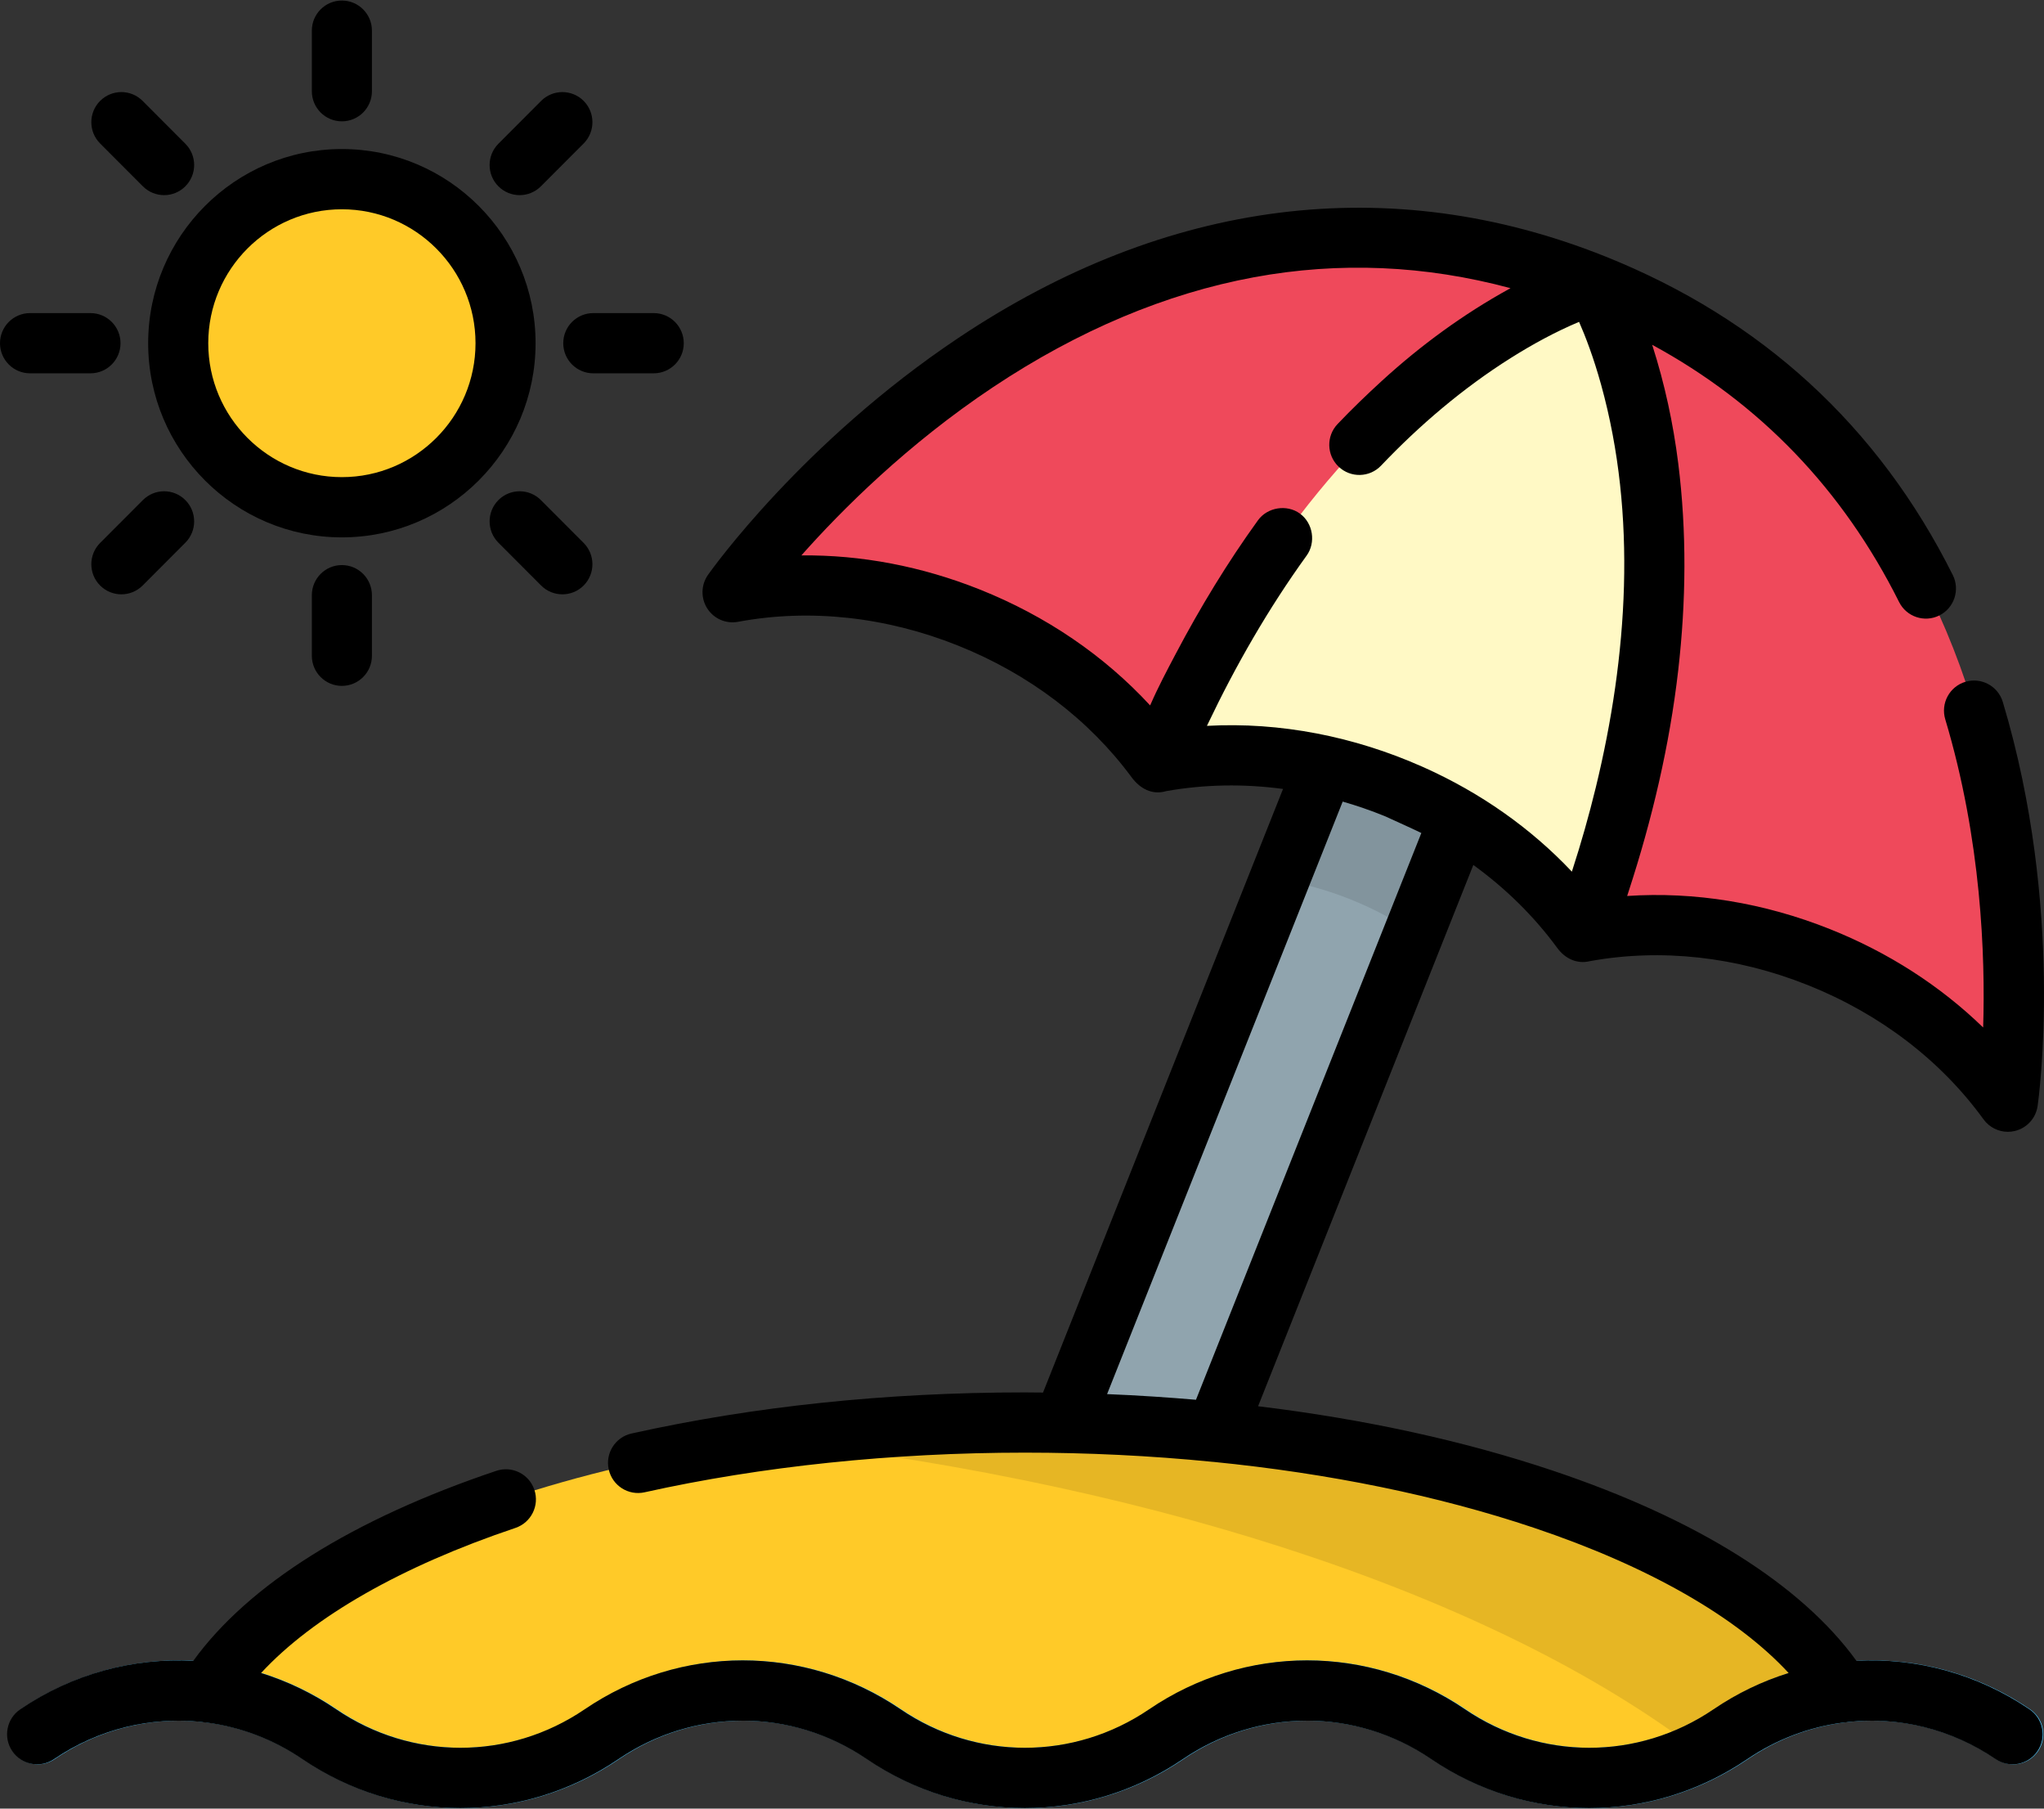 <?xml version="1.0" encoding="UTF-8"?>
<svg width="78px" height="69px" viewBox="0 0 78 69" version="1.1" xmlns="http://www.w3.org/2000/svg" xmlns:xlink="http://www.w3.org/1999/xlink">
    <rect x="0" y="0" width="78" height="69" fill="#333333" stroke="none"/>
    <!-- Generator: Sketch 42 (36781) - http://www.bohemiancoding.com/sketch -->
    <title>sun-umbrella</title>
    <desc>Created with Sketch.</desc>
    <defs></defs>
    <g id="Activity-Finder" stroke="none" stroke-width="1" fill="none" fill-rule="evenodd">
        <g id="Artboard" transform="translate(-190, -528)" fill-rule="nonzero">
            <g id="sun-umbrella" transform="translate(190, 528)">
                <g id="Layer_1">
                    <path d="M38.883,58.607 L52.378,24.679 C52.942,23.26 54.549,22.567 55.965,23.133 C57.382,23.699 58.073,25.309 57.508,26.728 L44.621,59.13 L38.883,58.607 Z" id="Shape" fill="#90A4AE"></path>
                    <path d="M44.202,29.103 C44.207,29.093 44.211,29.082 44.216,29.072 C44.211,29.072 44.207,29.073 44.203,29.074 L44.202,29.103 Z" id="Shape" fill="#FFF9C5"></path>
                    <path d="M55.965,23.133 C54.549,22.567 52.942,23.26 52.378,24.679 L48.844,33.563 C49.744,33.708 50.64,33.954 51.521,34.306 C52.403,34.658 53.226,35.096 53.976,35.61 L57.508,26.728 C58.073,25.309 57.382,23.699 55.965,23.133 Z" id="Shape" fill="#000000" opacity="0.1"></path>
                    <path d="M60.852,10.848 L50.67,11.945 L44.202,19.492 L44.203,29.07 L44.208,29.068 C44.207,29.069 44.207,29.071 44.206,29.072 C47.031,28.546 50.175,28.822 53.219,30.038 C56.244,31.246 58.703,33.196 60.391,35.505 L60.421,35.559 L65.74,30.281 L66.334,17.111 L60.852,10.848 Z" id="Shape" fill="#FFF9C5"></path>
                    <path d="M70.303,64.574 C66.597,58.638 54.047,54.27 39.135,54.27 C24.223,54.27 11.673,58.638 7.967,64.573 L10.049,64.574 L14.567,67.477 L19.318,67.994 L22.666,66.056 L27.981,64.114 L30.833,64.89 L36.9,67.994 L40.902,67.347 L46.066,65.417 L49.809,64.243 L54.586,65.417 L58.458,67.994 L64.655,67.218 L70.303,64.574 Z" id="Shape" fill="#FFCA28"></path>
                    <path d="M65.089,67.015 L70.303,64.573 C66.597,58.638 54.047,54.27 39.135,54.27 C35.706,54.27 32.403,54.502 29.303,54.929 C44.686,56.697 57.552,61.13 65.089,67.015 Z" id="Shape" fill="#000000" opacity="0.1"></path>
                    <path d="M77.471,65.211 C73.809,62.722 69.076,62.722 65.414,65.211 C62.534,67.168 58.812,67.168 55.932,65.211 C52.27,62.722 47.538,62.722 43.876,65.211 C40.996,67.168 37.274,67.168 34.393,65.211 C30.731,62.722 25.999,62.722 22.337,65.211 C19.457,67.168 15.735,67.168 12.855,65.211 C9.193,62.722 4.46,62.722 0.798,65.211 C0.274,65.567 0.138,66.282 0.493,66.807 C0.848,67.332 1.562,67.469 2.085,67.113 C4.965,65.155 8.687,65.155 11.568,67.113 C15.23,69.601 19.962,69.601 23.624,67.113 C26.504,65.155 30.226,65.155 33.106,67.113 C36.768,69.601 41.501,69.601 45.163,67.113 C48.043,65.155 51.765,65.155 54.645,67.113 C56.476,68.357 58.575,68.979 60.673,68.979 C62.772,68.979 64.87,68.357 66.701,67.113 C69.581,65.155 73.304,65.155 76.184,67.113 C76.708,67.469 77.421,67.332 77.776,66.807 C78.131,66.281 77.995,65.567 77.471,65.211 Z" id="Shape" fill="#4FC3F7"></path>
                    <g id="Group" transform="translate(27.879, 9.007)" fill="#EF495B">
                        <path d="M16.324,20.064 C14.635,17.736 12.163,15.768 9.119,14.553 C6.074,13.336 2.927,13.061 0.102,13.587 C0.102,13.587 13.811,-5.811 32.973,1.842 C32.973,1.842 22.924,4.535 16.323,20.075 L16.324,20.064 Z" id="Shape"></path>
                        <path d="M32.549,26.543 C35.373,26.018 38.518,26.294 41.562,27.509 C44.607,28.726 47.08,30.694 48.769,33.024 C48.769,33.024 52.135,9.494 32.973,1.841 C32.973,1.841 38.418,10.723 32.542,26.552 L32.549,26.543 Z" id="Shape"></path>
                    </g>
                    <ellipse id="Oval" fill="#FFCA28" cx="13.072" cy="13.094" rx="6.246" ry="6.258"></ellipse>
                    <path d="M5.654,13.094 C5.654,17.178 8.97,20.501 13.046,20.501 C17.122,20.501 20.438,17.178 20.438,13.094 C20.438,9.009 17.122,5.686 13.046,5.686 C8.97,5.686 5.654,9.009 5.654,13.094 Z M13.046,7.984 C15.858,7.984 18.146,10.276 18.146,13.094 C18.146,15.911 15.858,18.203 13.046,18.203 C10.235,18.203 7.947,15.911 7.947,13.094 C7.947,10.276 10.234,7.984 13.046,7.984 Z" id="Shape" fill="#000000"></path>
                    <path d="M14.193,3.48 L14.193,1.169 C14.193,0.535 13.68,0.021 13.046,0.021 C12.413,0.021 11.9,0.535 11.9,1.169 L11.9,3.48 C11.9,4.115 12.413,4.629 13.046,4.629 C13.68,4.629 14.193,4.115 14.193,3.48 Z" id="Shape" fill="#000000"></path>
                    <path d="M20.65,3.849 L19.019,5.484 C18.572,5.932 18.572,6.66 19.019,7.108 C19.243,7.332 19.537,7.445 19.83,7.445 C20.123,7.445 20.417,7.332 20.641,7.108 L22.272,5.474 C22.719,5.026 22.719,4.298 22.272,3.849 C21.824,3.401 21.098,3.401 20.65,3.849 Z" id="Shape" fill="#000000"></path>
                    <path d="M24.946,14.242 C25.579,14.242 26.093,13.728 26.093,13.094 C26.093,12.459 25.579,11.945 24.946,11.945 L22.64,11.945 C22.007,11.945 21.494,12.459 21.494,13.094 C21.494,13.728 22.007,14.242 22.64,14.242 L24.946,14.242 Z" id="Shape" fill="#000000"></path>
                    <path d="M19.019,19.079 C18.572,19.528 18.572,20.255 19.019,20.704 L20.65,22.338 C20.874,22.562 21.167,22.674 21.461,22.674 C21.754,22.674 22.048,22.562 22.272,22.338 C22.719,21.889 22.719,21.161 22.272,20.713 L20.641,19.079 C20.193,18.63 19.467,18.63 19.019,19.079 Z" id="Shape" fill="#000000"></path>
                    <path d="M11.9,22.707 L11.9,25.018 C11.9,25.652 12.413,26.167 13.046,26.167 C13.68,26.167 14.193,25.652 14.193,25.018 L14.193,22.707 C14.193,22.073 13.68,21.558 13.046,21.558 C12.413,21.558 11.9,22.073 11.9,22.707 Z" id="Shape" fill="#000000"></path>
                    <path d="M3.821,22.338 C4.045,22.562 4.338,22.674 4.632,22.674 C4.925,22.674 5.219,22.562 5.443,22.338 L7.073,20.704 C7.521,20.255 7.521,19.527 7.073,19.079 C6.626,18.63 5.9,18.63 5.452,19.079 L3.821,20.713 C3.373,21.161 3.373,21.889 3.821,22.338 Z" id="Shape" fill="#000000"></path>
                    <path d="M1.146,14.242 L3.452,14.242 C4.086,14.242 4.599,13.728 4.599,13.094 C4.599,12.459 4.086,11.945 3.452,11.945 L1.146,11.945 C0.513,11.945 0,12.459 0,13.094 C0,13.728 0.513,14.242 1.146,14.242 Z" id="Shape" fill="#000000"></path>
                    <path d="M5.442,3.849 C4.995,3.401 4.269,3.401 3.821,3.849 C3.373,4.298 3.373,5.026 3.821,5.474 L5.452,7.108 C5.676,7.332 5.969,7.445 6.263,7.445 C6.556,7.445 6.849,7.332 7.073,7.108 C7.521,6.659 7.521,5.932 7.073,5.484 L5.442,3.849 Z" id="Shape" fill="#000000"></path>
                    <path d="M59.427,36.166 C59.72,36.565 60.17,36.79 60.668,36.669 C63.38,36.176 66.257,36.492 68.99,37.583 C71.743,38.683 74.061,40.454 75.694,42.706 C75.913,43.007 76.26,43.179 76.622,43.179 C76.713,43.179 76.806,43.168 76.898,43.145 C77.351,43.033 77.69,42.656 77.757,42.193 C77.8,41.889 78.792,34.658 76.428,26.78 C76.245,26.173 75.605,25.828 75,26.011 C74.393,26.194 74.05,26.834 74.232,27.442 C75.612,32.04 75.763,36.487 75.678,39.199 C74.042,37.612 72.062,36.336 69.839,35.449 C67.311,34.439 64.667,34.01 62.093,34.182 C62.113,34.122 62.13,34.064 62.15,34.005 C63.045,31.263 63.713,28.437 64.042,25.568 C64.343,22.943 64.371,20.291 64.041,17.667 C63.85,16.148 63.525,14.645 63.058,13.186 C63.055,13.175 63.051,13.164 63.048,13.154 C67.161,15.387 70.324,18.677 72.47,22.967 C72.753,23.534 73.442,23.763 74.008,23.479 C74.574,23.195 74.803,22.504 74.519,21.937 C71.674,16.251 67.211,12.161 61.248,9.78 C53.048,6.505 44.513,7.582 36.568,12.895 C30.637,16.86 27.164,21.724 27.019,21.929 C26.749,22.311 26.737,22.819 26.989,23.212 C27.24,23.606 27.704,23.808 28.164,23.722 C30.895,23.214 33.794,23.526 36.547,24.625 C39.26,25.709 41.551,27.445 43.18,29.65 C43.497,30.079 43.959,30.343 44.502,30.182 C45.958,29.923 47.46,29.897 48.961,30.099 L39.802,53.127 C39.571,53.125 39.341,53.121 39.109,53.121 C33.825,53.121 28.775,53.649 24.1,54.689 C23.482,54.826 23.092,55.44 23.229,56.059 C23.367,56.679 23.978,57.069 24.597,56.932 C29.046,55.942 34.064,55.419 39.109,55.419 C41.5,55.419 43.893,55.533 46.272,55.77 C46.281,55.77 46.289,55.77 46.298,55.771 C50.723,56.21 54.87,57.057 58.531,58.285 C62.901,59.752 66.275,61.684 68.255,63.826 C67.256,64.137 66.29,64.598 65.388,65.211 C62.508,67.168 58.786,67.168 55.906,65.211 C52.244,62.722 47.512,62.722 43.85,65.211 C40.97,67.168 37.248,67.168 34.368,65.211 C30.706,62.722 25.973,62.722 22.311,65.211 C19.431,67.168 15.709,67.168 12.829,65.211 C11.928,64.598 10.962,64.137 9.963,63.826 C11.94,61.687 15.308,59.757 19.669,58.291 C20.27,58.089 20.593,57.438 20.392,56.837 C20.191,56.235 19.541,55.911 18.94,56.113 C13.462,57.954 9.485,60.45 7.376,63.362 C5.088,63.238 2.771,63.853 0.773,65.211 C0.249,65.567 0.112,66.281 0.468,66.806 C0.823,67.331 1.535,67.468 2.06,67.112 C3.762,65.956 5.757,65.483 7.7,65.693 C7.77,65.708 7.84,65.718 7.91,65.72 C9.182,65.89 10.426,66.353 11.542,67.112 C15.204,69.601 19.936,69.601 23.599,67.112 C26.479,65.155 30.201,65.155 33.081,67.112 C36.743,69.601 41.475,69.601 45.137,67.112 C48.017,65.155 51.739,65.155 54.62,67.112 C56.451,68.357 58.549,68.979 60.648,68.979 C62.746,68.979 64.845,68.357 66.676,67.112 C67.79,66.355 69.031,65.892 70.299,65.721 C70.375,65.72 70.449,65.709 70.524,65.693 C72.464,65.484 74.458,65.957 76.158,67.112 C76.683,67.468 77.395,67.331 77.751,66.806 C78.106,66.281 77.969,65.567 77.445,65.211 C75.447,63.853 73.13,63.238 70.843,63.362 C68.731,60.447 64.748,57.948 59.26,56.107 C55.853,54.964 52.051,54.138 48.009,53.649 L56.223,32.999 C57.462,33.896 58.543,34.961 59.427,36.166 Z M46.057,27.692 C46.07,27.666 46.082,27.64 46.094,27.615 C47.162,25.374 48.408,23.209 49.861,21.197 C50.217,20.705 50.115,19.963 49.605,19.593 C49.106,19.231 48.364,19.351 48.004,19.85 C46.837,21.466 45.8,23.175 44.87,24.938 C44.534,25.575 44.192,26.219 43.904,26.88 C43.899,26.89 43.894,26.901 43.889,26.912 C42.138,25.013 39.924,23.502 37.396,22.492 C35.172,21.604 32.858,21.165 30.581,21.189 C32.111,19.464 34.626,16.947 37.899,14.768 C41.144,12.608 44.494,11.198 47.854,10.577 C51.106,9.977 54.387,10.118 57.642,10.994 C57.629,11.001 57.615,11.009 57.602,11.016 C55.841,11.985 54.208,13.18 52.725,14.537 C52.147,15.066 51.583,15.61 51.042,16.178 C50.605,16.637 50.623,17.364 51.081,17.802 C51.539,18.24 52.265,18.223 52.702,17.764 C54.171,16.219 55.831,14.806 57.642,13.664 C58.477,13.138 59.348,12.662 60.258,12.279 C60.497,12.822 60.808,13.626 61.1,14.68 C62.482,19.67 62.109,25.055 60.897,30.038 C60.636,31.11 60.335,32.172 59.994,33.221 C59.99,33.231 59.986,33.243 59.983,33.254 C58.423,31.6 56.507,30.249 54.338,29.277 C54.309,29.264 54.279,29.251 54.249,29.238 C51.684,28.103 48.861,27.537 46.057,27.692 Z M54.239,31.78 L45.639,53.402 C45.107,53.356 44.572,53.316 44.034,53.281 C43.439,53.241 42.843,53.21 42.247,53.186 L51.238,30.581 C51.782,30.737 52.318,30.923 52.843,31.136 C52.928,31.17 54.241,31.773 54.239,31.78 Z" id="Shape" fill="#000000"></path>
                </g>
            </g>
        </g>
    </g>
</svg>